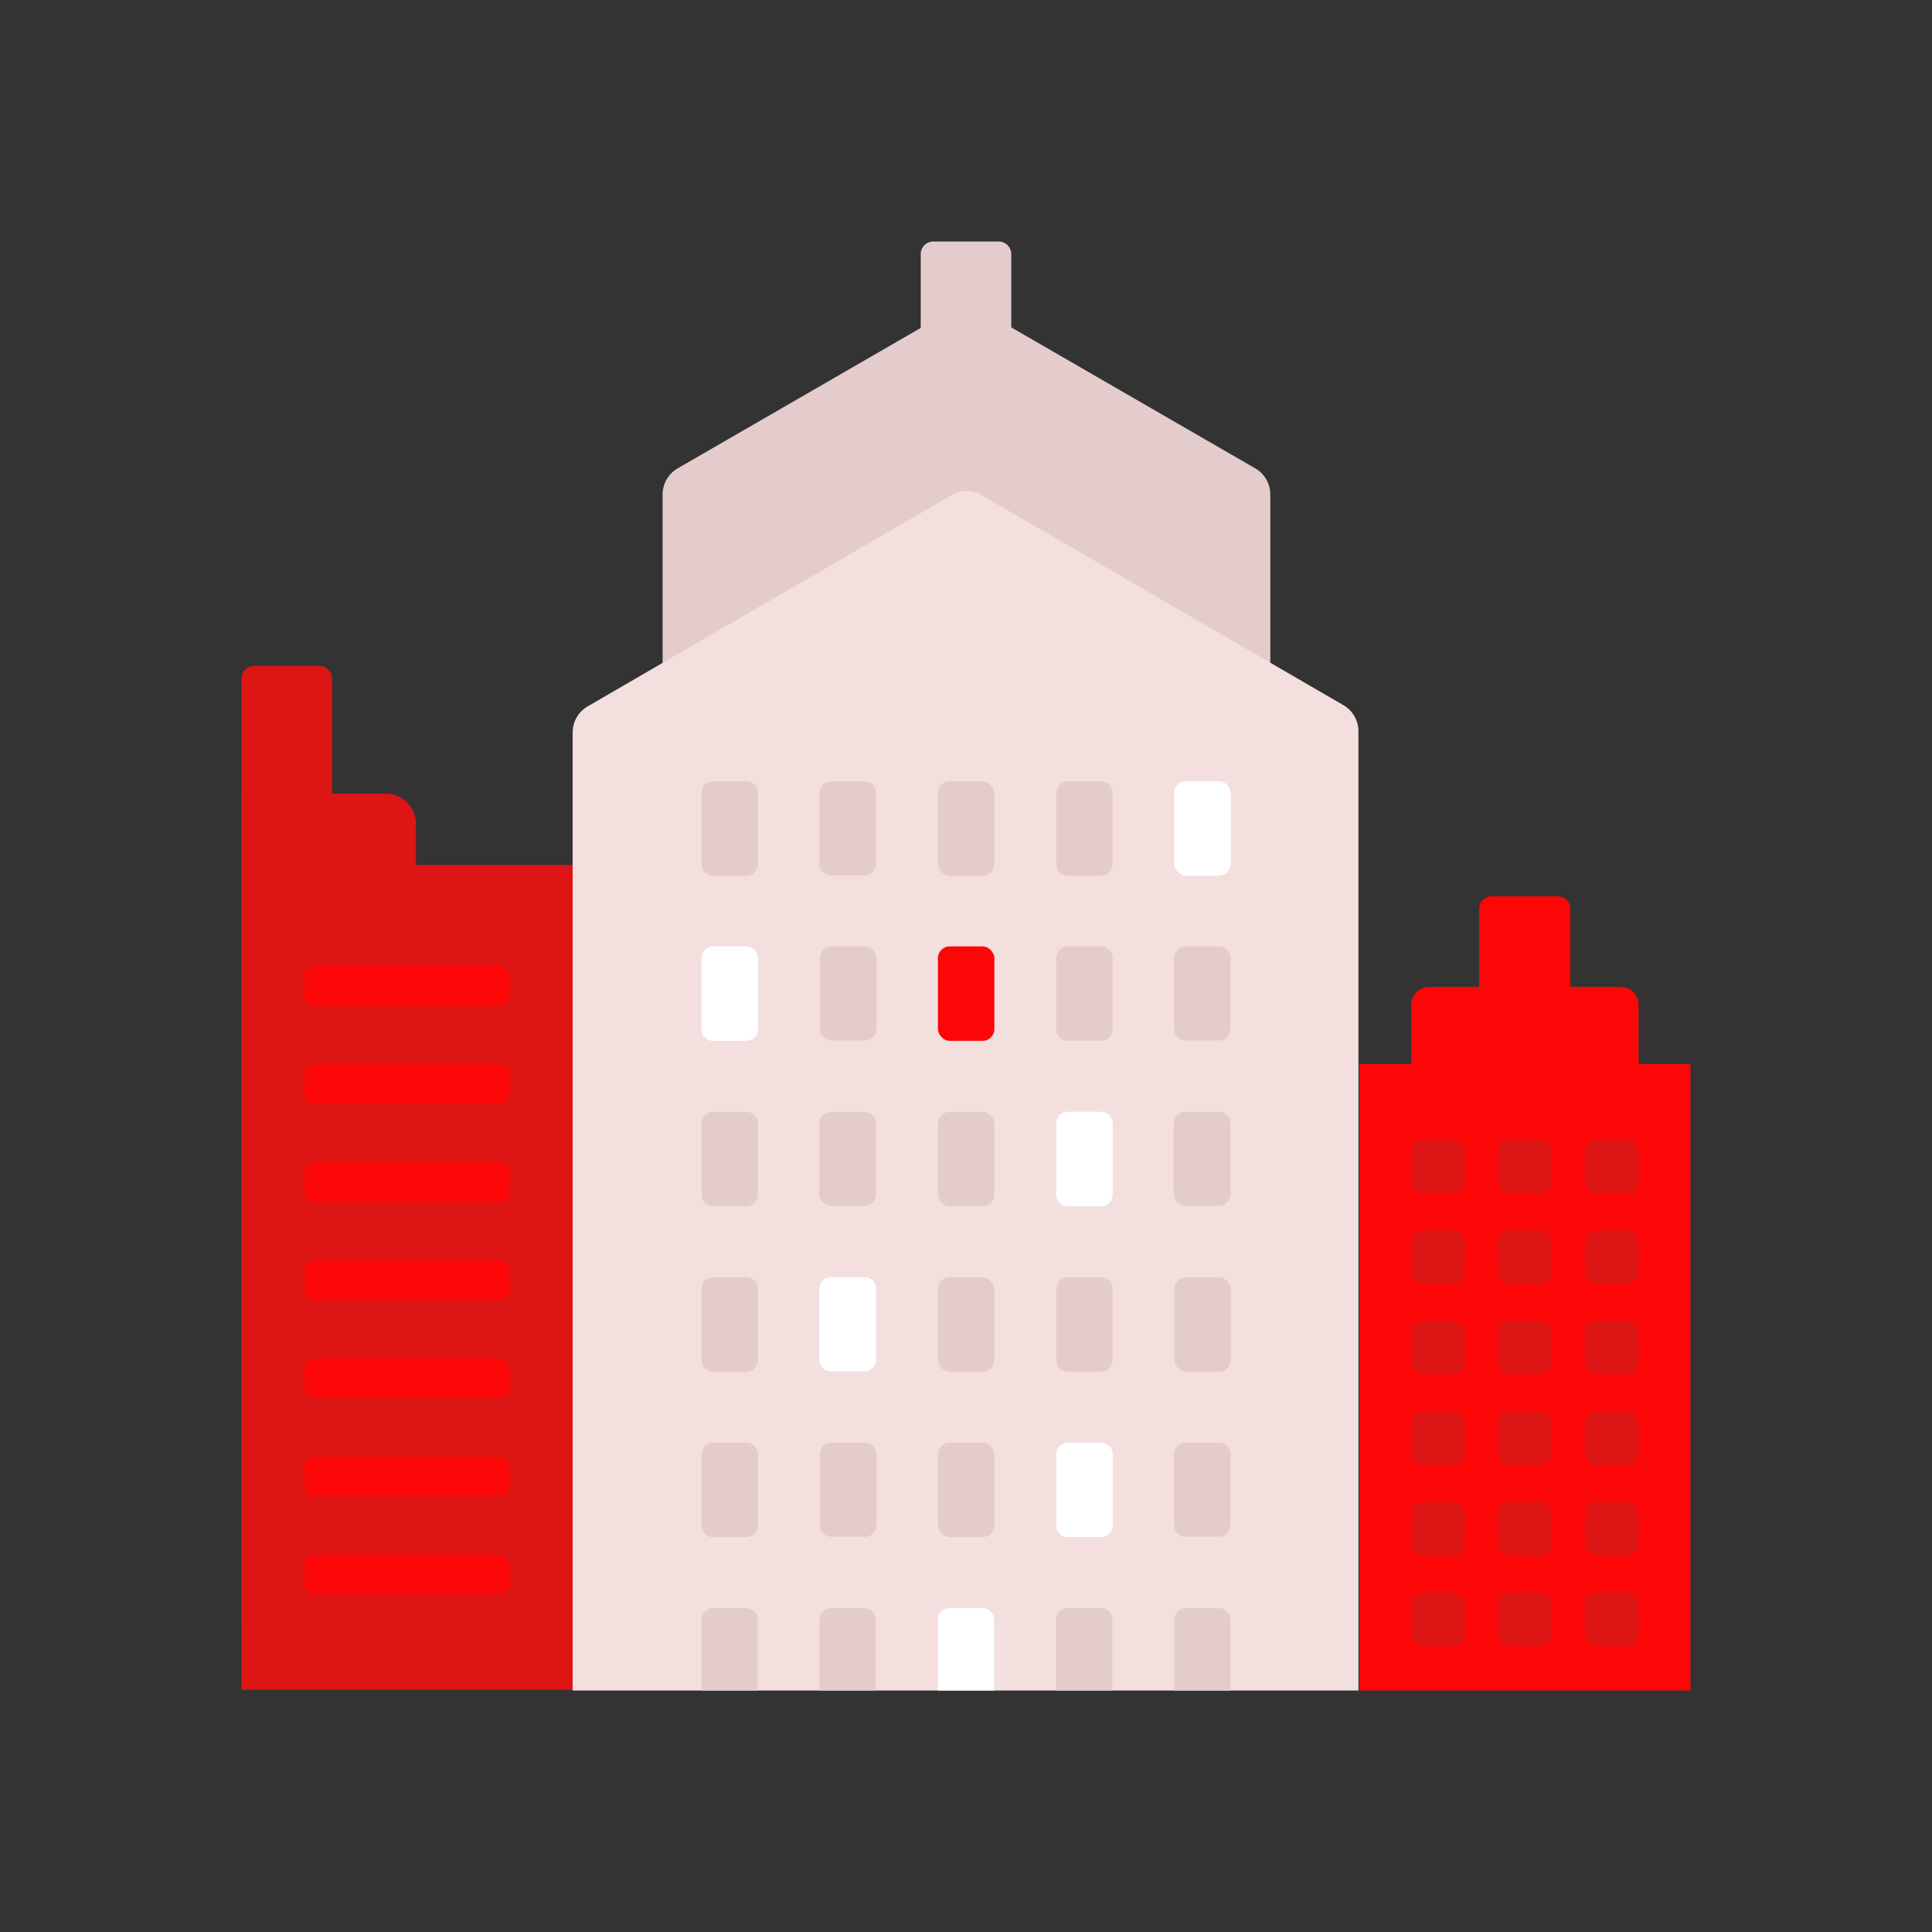 <svg id="Layer_1" data-name="Layer 1" xmlns="http://www.w3.org/2000/svg" viewBox="0 0 64 64"><rect x="0" y="0" width="64" height="64" fill="#333333" stroke="none"/><defs><style>.cls-1{fill:#FC0707;}.cls-2{fill:#DD1515;}.cls-3{fill:#e5cccc;}.cls-4{fill:#F4DFDF;}.cls-5{fill:#fff;}</style></defs><title>real, estate, property, city, apartment, building</title><path class="cls-1" d="M47.35,32.69h6.33a.6.6,0,0,1,.6.6V46.94a0,0,0,0,1,0,0H46.75a0,0,0,0,1,0,0V33.29A.6.6,0,0,1,47.35,32.69Z"/><path class="cls-2" d="M8.42,22.06h2.16a.42.42,0,0,1,.42.42v7.21a0,0,0,0,1,0,0H8a0,0,0,0,1,0,0V22.48A.42.42,0,0,1,8.42,22.06Z"/><path class="cls-2" d="M8,26.29h4.78a1,1,0,0,1,1,1V53.63a0,0,0,0,1,0,0H8a0,0,0,0,1,0,0V26.29A0,0,0,0,1,8,26.29Z"/><rect class="cls-2" x="8" y="28.65" width="10.97" height="27.33"/><path class="cls-3" d="M31.51,10.28l-9.07,5.24a1,1,0,0,0-.49.84V39.78a1,1,0,0,0,1,1H41.08a1,1,0,0,0,1-1V16.36a1,1,0,0,0-.49-.84l-9.07-5.24A1,1,0,0,0,31.51,10.28Z"/><path class="cls-4" d="M31.51,16.41l-12.06,7a1,1,0,0,0-.48.84V56H45V24.21a1,1,0,0,0-.48-.84l-12.06-7A1,1,0,0,0,31.51,16.41Z"/><path class="cls-3" d="M30.92,8h2.16a.42.42,0,0,1,.42.42v7.21a0,0,0,0,1,0,0h-3a0,0,0,0,1,0,0V8.42A.42.42,0,0,1,30.92,8Z"/><path class="cls-1" d="M49.43,29.69H51.6a.42.42,0,0,1,.42.42v7.21a0,0,0,0,1,0,0H49a0,0,0,0,1,0,0V30.11A.42.42,0,0,1,49.43,29.69Z"/><path class="cls-3" d="M23.62,25.88h1.1a.39.39,0,0,1,.39.39v2.35a.39.39,0,0,1-.39.39h-1.1a.38.38,0,0,1-.38-.38V26.26A.38.38,0,0,1,23.62,25.88Z"/><path class="cls-3" d="M27.54,25.88h1.1a.38.38,0,0,1,.38.38v2.35a.39.39,0,0,1-.39.39h-1.1a.39.39,0,0,1-.39-.39V26.26A.39.39,0,0,1,27.54,25.88Z"/><rect class="cls-3" x="31.07" y="25.88" width="1.87" height="3.13" rx="0.39"/><path class="cls-3" d="M35.37,25.88h1.1a.39.39,0,0,1,.39.39v2.35a.39.39,0,0,1-.39.39h-1.1a.38.38,0,0,1-.38-.38V26.26A.39.39,0,0,1,35.37,25.88Z"/><rect class="cls-5" x="38.9" y="25.88" width="1.87" height="3.13" rx="0.39"/><path class="cls-5" d="M23.62,31.35h1.1a.39.39,0,0,1,.39.39v2.35a.39.39,0,0,1-.39.39h-1.1a.38.38,0,0,1-.38-.38V31.74A.38.38,0,0,1,23.62,31.35Z"/><path class="cls-3" d="M27.54,31.35h1.1a.39.39,0,0,1,.39.39v2.35a.38.38,0,0,1-.38.38h-1.1a.39.39,0,0,1-.39-.39V31.74A.39.39,0,0,1,27.54,31.35Z"/><rect class="cls-1" x="31.07" y="31.35" width="1.87" height="3.13" rx="0.39"/><path class="cls-3" d="M35.37,31.35h1.1a.39.39,0,0,1,.39.39v2.35a.39.39,0,0,1-.39.39h-1.1a.38.38,0,0,1-.38-.38V31.74A.39.39,0,0,1,35.37,31.35Z"/><path class="cls-3" d="M39.28,31.35h1.1a.38.38,0,0,1,.38.38v2.36a.38.38,0,0,1-.38.38h-1.1a.39.39,0,0,1-.39-.39V31.74A.39.39,0,0,1,39.28,31.35Z"/><path class="cls-3" d="M23.62,36.83h1.1a.39.39,0,0,1,.39.39v2.35a.39.39,0,0,1-.39.39h-1.1a.38.38,0,0,1-.38-.38V37.22A.38.38,0,0,1,23.62,36.83Z"/><path class="cls-3" d="M27.54,36.83h1.1a.38.38,0,0,1,.38.38v2.35a.39.39,0,0,1-.39.39h-1.1a.39.39,0,0,1-.39-.39V37.22A.39.39,0,0,1,27.54,36.83Z"/><rect class="cls-3" x="31.07" y="36.83" width="1.87" height="3.13" rx="0.39"/><path class="cls-5" d="M35.37,36.83h1.1a.39.39,0,0,1,.39.39v2.35a.39.39,0,0,1-.39.39h-1.1a.38.38,0,0,1-.38-.38V37.22A.38.38,0,0,1,35.37,36.83Z"/><path class="cls-3" d="M39.28,36.83h1.1a.38.38,0,0,1,.38.38v2.35a.39.39,0,0,1-.39.39h-1.1a.39.39,0,0,1-.39-.39V37.22A.39.39,0,0,1,39.28,36.83Z"/><path class="cls-3" d="M23.62,42.31h1.1a.39.39,0,0,1,.39.39v2.35a.39.39,0,0,1-.39.39h-1.1a.38.38,0,0,1-.38-.38V42.7A.38.38,0,0,1,23.62,42.31Z"/><path class="cls-5" d="M27.54,42.31h1.1a.38.38,0,0,1,.38.38v2.35a.39.39,0,0,1-.39.39h-1.1a.39.39,0,0,1-.39-.39V42.7A.39.39,0,0,1,27.54,42.31Z"/><rect class="cls-3" x="31.07" y="42.31" width="1.87" height="3.13" rx="0.39"/><path class="cls-3" d="M35.37,42.31h1.1a.39.39,0,0,1,.39.39v2.35a.39.39,0,0,1-.39.39h-1.1a.38.38,0,0,1-.38-.38V42.7A.39.39,0,0,1,35.37,42.31Z"/><rect class="cls-3" x="38.9" y="42.31" width="1.87" height="3.13" rx="0.39"/><path class="cls-3" d="M23.62,47.79h1.1a.39.39,0,0,1,.39.39v2.35a.39.39,0,0,1-.39.39h-1.1a.38.38,0,0,1-.38-.38V48.18A.38.38,0,0,1,23.62,47.79Z"/><path class="cls-3" d="M27.54,47.79h1.1a.39.39,0,0,1,.39.39v2.35a.38.38,0,0,1-.38.38h-1.1a.39.39,0,0,1-.39-.39V48.18A.39.39,0,0,1,27.54,47.79Z"/><rect class="cls-3" x="31.07" y="47.79" width="1.87" height="3.13" rx="0.39"/><path class="cls-5" d="M35.37,47.79h1.1a.39.39,0,0,1,.39.39v2.35a.39.39,0,0,1-.39.39h-1.1a.38.38,0,0,1-.38-.38V48.18A.39.39,0,0,1,35.37,47.79Z"/><path class="cls-3" d="M39.28,47.79h1.1a.38.38,0,0,1,.38.38v2.36a.38.38,0,0,1-.38.38h-1.1a.39.39,0,0,1-.39-.39V48.18A.39.39,0,0,1,39.28,47.79Z"/><path class="cls-3" d="M25.1,56V53.66a.38.38,0,0,0-.38-.39h-1.1a.38.38,0,0,0-.38.39V56Z"/><path class="cls-3" d="M29,56V53.66a.38.38,0,0,0-.39-.39H27.54a.38.38,0,0,0-.39.39V56Z"/><path class="cls-5" d="M32.93,56V53.66a.38.38,0,0,0-.38-.39h-1.1a.38.38,0,0,0-.38.39V56Z"/><path class="cls-3" d="M36.85,56V53.66a.38.38,0,0,0-.39-.39H35.37a.38.38,0,0,0-.39.39V56Z"/><path class="cls-3" d="M40.76,56V53.66a.38.38,0,0,0-.38-.39h-1.1a.38.38,0,0,0-.38.39V56Z"/><rect class="cls-1" x="10.08" y="32" width="6.81" height="1.31" rx="0.35"/><rect class="cls-1" x="10.08" y="35.25" width="6.81" height="1.31" rx="0.35"/><rect class="cls-1" x="10.08" y="38.5" width="6.81" height="1.31" rx="0.35"/><rect class="cls-1" x="10.08" y="41.75" width="6.81" height="1.31" rx="0.35"/><rect class="cls-1" x="10.08" y="45" width="6.81" height="1.31" rx="0.35"/><rect class="cls-1" x="10.08" y="48.25" width="6.81" height="1.31" rx="0.35"/><rect class="cls-1" x="10.08" y="51.5" width="6.81" height="1.31" rx="0.35"/><rect class="cls-1" x="45.03" y="35.25" width="10.97" height="20.75"/><rect class="cls-2" x="46.75" y="37.75" width="1.77" height="1.77" rx="0.36"/><rect class="cls-2" x="49.63" y="37.75" width="1.77" height="1.77" rx="0.36"/><rect class="cls-2" x="52.51" y="37.75" width="1.77" height="1.77" rx="0.36"/><rect class="cls-2" x="46.75" y="40.75" width="1.77" height="1.77" rx="0.36"/><rect class="cls-2" x="49.63" y="40.75" width="1.77" height="1.77" rx="0.36"/><rect class="cls-2" x="52.51" y="40.75" width="1.77" height="1.77" rx="0.36"/><rect class="cls-2" x="46.75" y="43.75" width="1.77" height="1.77" rx="0.36"/><rect class="cls-2" x="49.63" y="43.75" width="1.77" height="1.77" rx="0.36"/><rect class="cls-2" x="52.51" y="43.75" width="1.77" height="1.77" rx="0.36"/><rect class="cls-2" x="46.75" y="46.75" width="1.77" height="1.77" rx="0.36"/><rect class="cls-2" x="49.63" y="46.75" width="1.77" height="1.77" rx="0.36"/><rect class="cls-2" x="52.51" y="46.75" width="1.77" height="1.77" rx="0.36"/><rect class="cls-2" x="46.75" y="49.75" width="1.77" height="1.77" rx="0.36"/><rect class="cls-2" x="49.63" y="49.75" width="1.77" height="1.77" rx="0.36"/><rect class="cls-2" x="52.51" y="49.75" width="1.77" height="1.77" rx="0.36"/><rect class="cls-2" x="46.75" y="52.75" width="1.77" height="1.77" rx="0.36"/><rect class="cls-2" x="49.63" y="52.75" width="1.77" height="1.77" rx="0.36"/><rect class="cls-2" x="52.51" y="52.75" width="1.77" height="1.77" rx="0.36"/></svg>